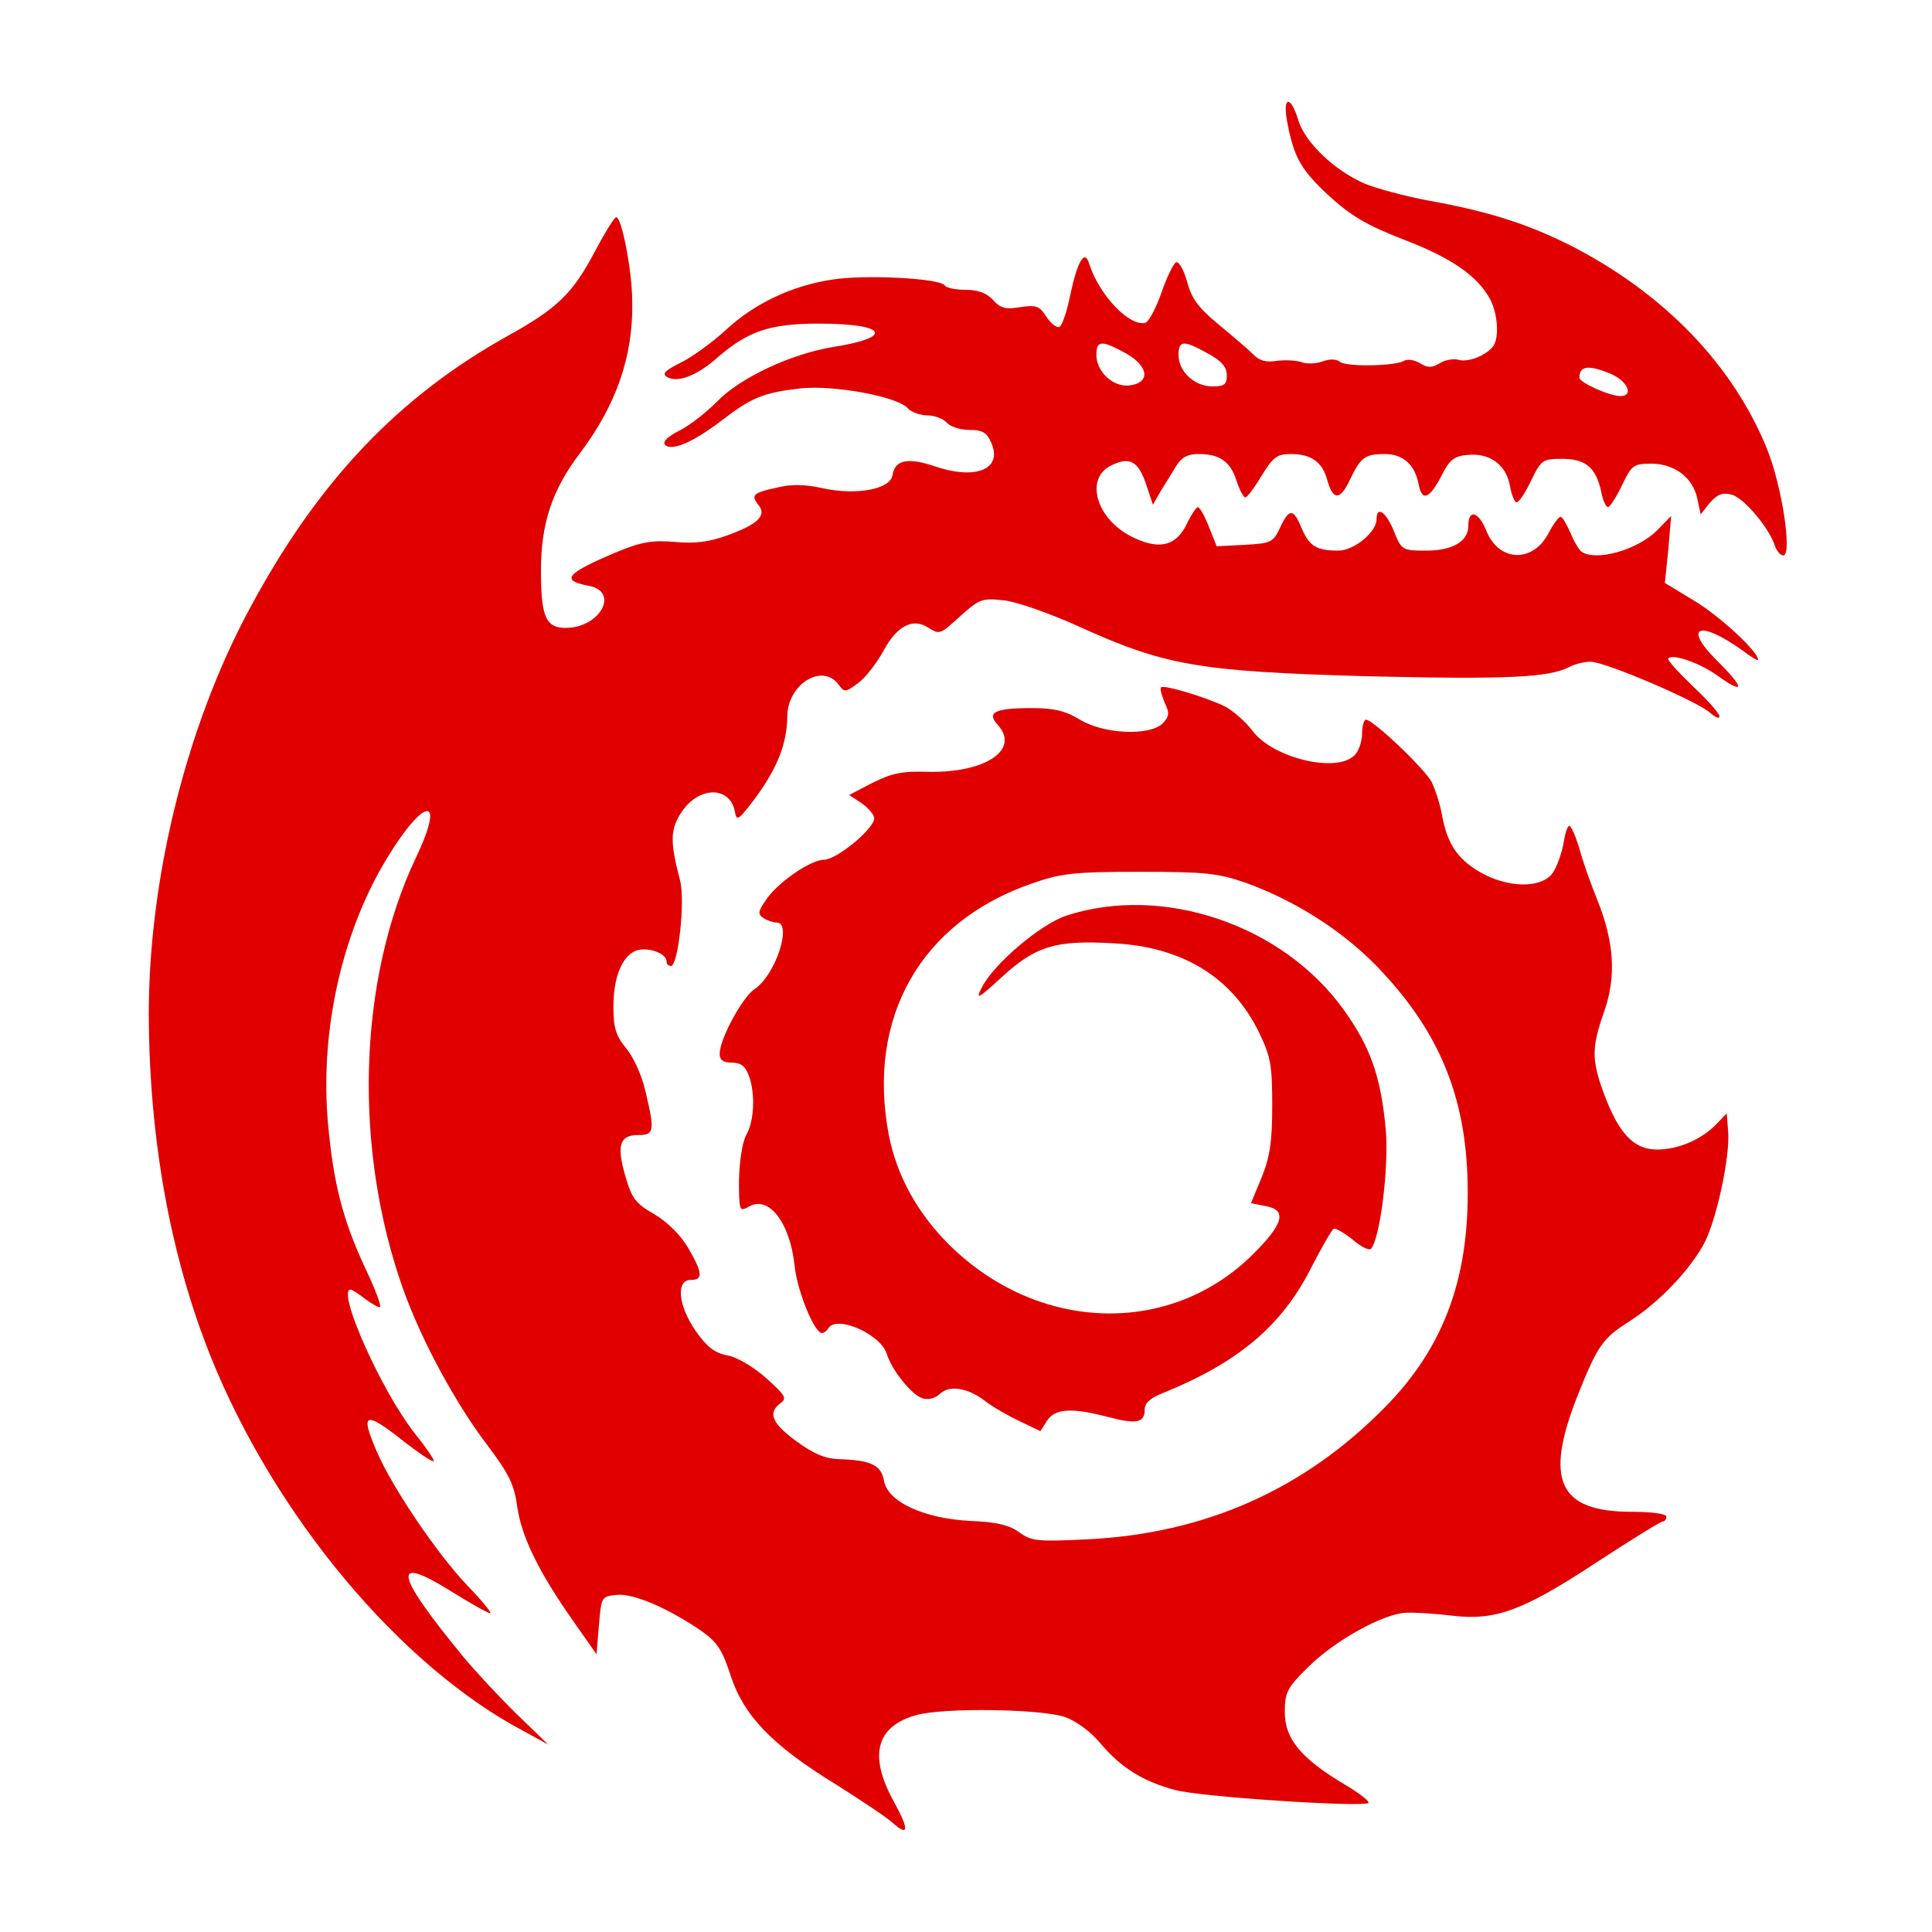 <svg xmlns="http://www.w3.org/2000/svg" xmlns:xlink="http://www.w3.org/1999/xlink" width="400" zoomAndPan="magnify" viewBox="0 0 300 300" height="400" preserveAspectRatio="xMidYMid meet" version="1.2"><g id="a1ecd3bedd"><path style=" stroke:none;fill-rule:nonzero;fill:#e10000;fill-opacity:1;" d="M 199.801 18.523 C 200.852 24.301 201.898 26.25 206.25 30.301 C 209.773 33.523 212.176 34.949 217.949 37.199 C 225.449 40.051 229.5 42.898 231.449 46.574 C 232.574 48.824 232.801 52.352 231.898 53.699 C 230.926 55.125 228 56.324 226.5 55.875 C 225.75 55.648 224.398 55.875 223.574 56.398 C 222.301 57.148 221.699 57.148 220.5 56.398 C 219.602 55.875 218.551 55.727 218.023 56.023 C 216.676 56.852 209.023 57 208.051 56.176 C 207.523 55.727 206.477 55.727 205.426 56.102 C 204.449 56.477 202.949 56.551 202.125 56.25 C 201.301 55.949 199.574 55.875 198.301 56.023 C 196.648 56.324 195.523 56.023 194.551 54.977 C 193.801 54.227 191.324 52.125 189.148 50.324 C 186.074 47.773 185.023 46.352 184.352 43.801 C 183.824 41.926 183.074 40.574 182.625 40.727 C 182.25 40.875 181.199 42.977 180.375 45.375 C 179.551 47.773 178.426 49.875 177.898 50.102 C 175.5 50.852 170.699 45.898 169.125 40.949 C 168.449 38.625 167.324 40.5 166.199 45.75 C 165.676 48.375 164.926 50.625 164.477 50.773 C 164.023 50.926 163.125 50.176 162.449 49.125 C 161.398 47.477 160.801 47.324 158.398 47.699 C 156.148 48.074 155.324 47.852 154.199 46.574 C 153.227 45.523 151.875 45 149.926 45 C 148.352 45 146.926 44.699 146.699 44.324 C 146.023 43.199 134.176 42.602 129.148 43.426 C 122.852 44.398 117.074 47.176 112.727 51.227 C 110.773 53.023 107.625 55.352 105.824 56.25 C 103.125 57.602 102.75 58.051 103.648 58.574 C 105.301 59.477 108.375 58.273 111.602 55.352 C 116.176 51.449 119.551 50.25 127.125 50.25 C 137.625 50.25 138.977 52.352 129.523 53.852 C 122.926 54.898 114.898 58.648 111.301 62.398 C 109.648 64.051 107.102 66.074 105.449 66.898 C 103.648 67.801 102.824 68.625 103.273 69.074 C 104.324 70.125 107.699 68.625 112.125 65.25 C 116.699 61.727 118.5 60.977 124.352 60.301 C 129.523 59.773 139.5 61.574 141 63.449 C 141.523 63.977 142.875 64.5 144 64.5 C 145.125 64.5 146.477 65.023 147 65.625 C 147.523 66.227 149.102 66.75 150.449 66.75 C 152.477 66.75 153.227 67.125 153.898 68.699 C 155.773 72.824 151.574 74.625 145.051 72.375 C 141 71.023 138.977 71.398 138.602 73.727 C 138.301 75.977 133.051 76.949 127.801 75.824 C 125.176 75.227 122.926 75.148 120.824 75.676 C 116.926 76.5 116.551 76.875 117.75 78.375 C 119.102 80.023 117.75 81.375 113.023 83.102 C 110.176 84.148 107.926 84.449 104.773 84.148 C 101.176 83.852 99.523 84.148 95.398 85.875 C 87.824 89.102 87 90.148 91.5 90.977 C 96.227 91.949 93.148 97.5 87.824 97.5 C 84.75 97.5 84 95.773 84 88.574 C 84 81.301 85.727 76.051 90.074 70.352 C 95.699 62.852 98.324 55.352 98.176 46.949 C 98.176 41.926 96.449 33.301 95.625 33.75 C 95.25 33.977 93.824 36.301 92.398 39 C 88.949 45.523 86.625 47.852 78.898 52.125 C 61.801 61.648 49.352 74.773 38.773 94.5 C 28.949 112.727 23.102 136.352 23.102 157.5 C 23.176 176.773 26.398 194.852 32.699 210.602 C 42.676 235.426 62.176 258.75 81.449 268.875 L 85.125 270.898 L 80.176 266.102 C 77.477 263.477 73.801 259.5 71.926 257.25 C 61.273 244.273 60.676 241.273 69.977 247.051 C 72.977 248.926 75.75 250.5 76.125 250.5 C 76.426 250.5 74.852 248.551 72.523 246.148 C 67.875 241.273 60.824 230.852 58.5 225.375 C 55.875 219.301 56.625 219 62.773 223.875 C 65.102 225.676 67.199 227.102 67.352 226.875 C 67.5 226.727 66.227 224.852 64.426 222.602 C 59.25 216.074 52.199 200.25 54.449 200.25 C 54.676 200.25 55.727 200.926 56.773 201.75 C 57.898 202.574 58.875 203.102 59.023 202.949 C 59.25 202.801 58.199 200.023 56.699 196.875 C 53.25 189.523 51.75 183.676 50.926 174.375 C 49.727 160.875 52.727 146.477 58.949 135.227 C 65.25 124.051 69.676 122.477 64.574 133.199 C 55.574 152.25 54.824 178.352 62.625 200.25 C 65.477 208.199 70.801 218.023 75.676 224.398 C 79.051 228.898 79.875 230.551 80.324 234 C 81 238.648 83.625 244.051 88.949 251.625 L 92.625 256.875 L 93 252.375 C 93.375 247.949 93.375 247.875 95.852 247.648 C 98.398 247.426 103.727 249.676 109.051 253.352 C 111.375 255 112.199 256.273 113.477 260.25 C 115.5 266.398 119.852 270.977 129.75 277.051 C 133.648 279.523 137.625 282.148 138.523 282.977 C 141.148 285.301 141.227 284.176 138.75 279.676 C 134.852 272.551 136.051 268.051 142.273 266.324 C 146.477 265.125 161.773 265.352 165.375 266.625 C 167.102 267.227 169.426 268.949 170.852 270.676 C 173.926 274.352 177.375 276.602 182.477 277.949 C 186.148 279 211.199 280.648 212.477 279.977 C 212.773 279.75 211.125 278.477 208.727 277.051 C 202.051 273.074 199.5 270 199.5 265.875 C 199.5 262.801 199.875 262.051 203.102 258.898 C 207.301 254.699 214.801 250.574 218.324 250.426 C 219.75 250.352 222.898 250.574 225.449 250.875 C 232.199 251.699 236.477 250.125 247.875 242.625 C 253.273 239.102 257.852 236.25 258.227 236.25 C 258.523 236.25 258.75 235.875 258.75 235.5 C 258.75 235.051 256.426 234.75 253.352 234.75 C 242.023 234.75 239.773 229.875 244.949 216.75 C 248.102 208.875 248.852 207.824 252.977 205.199 C 257.699 202.199 262.574 197.023 264.75 192.824 C 266.625 189 268.648 179.551 268.352 175.727 L 268.125 172.875 L 266.625 174.449 C 264.301 176.926 260.625 178.5 257.324 178.5 C 253.727 178.5 251.398 176.102 249.074 169.875 C 247.125 164.625 247.125 162.676 249.074 157.125 C 251.023 151.648 250.648 146.25 248.023 139.727 C 247.051 137.324 245.773 133.801 245.25 131.773 C 244.648 129.824 243.977 128.25 243.676 128.25 C 243.375 128.25 243 129.523 242.773 131.023 C 242.477 132.602 241.727 134.625 241.125 135.523 C 239.398 138 234.074 137.926 229.727 135.375 C 226.199 133.273 224.699 130.949 223.875 126.375 C 223.574 124.727 222.824 122.477 222.301 121.426 C 221.25 119.398 213.227 111.75 212.102 111.75 C 211.801 111.75 211.5 112.727 211.5 113.926 C 211.5 115.125 210.977 116.699 210.301 117.301 C 207.523 120.074 197.699 117.75 194.477 113.477 C 193.426 112.051 191.477 110.398 190.273 109.727 C 187.574 108.375 180.75 106.273 180.301 106.727 C 180.074 106.875 180.375 107.926 180.824 109.051 C 181.648 110.773 181.574 111.227 180.523 112.352 C 178.5 114.301 171.375 114 167.699 111.75 C 165.449 110.398 163.727 109.949 160.199 109.949 C 154.426 109.949 153.148 110.625 154.949 112.574 C 158.398 116.398 153.074 120 144.227 119.852 C 140.102 119.699 138.449 120.074 135.449 121.574 L 131.852 123.449 L 133.801 124.727 C 134.852 125.477 135.75 126.523 135.75 127.051 C 135.75 128.699 129.898 133.5 127.949 133.5 C 125.852 133.5 120.523 137.176 118.801 139.949 C 117.676 141.602 117.676 141.977 118.574 142.574 C 119.176 142.949 120.074 143.25 120.602 143.25 C 123.074 143.25 120.449 151.426 117.148 153.602 C 115.273 154.875 111.75 161.324 111.75 163.648 C 111.75 164.625 112.352 165 113.625 165 C 114.977 165 115.727 165.523 116.25 166.949 C 117.301 169.648 117.148 174.074 115.875 176.25 C 115.273 177.375 114.824 180.227 114.75 183.227 C 114.75 187.949 114.824 188.176 116.176 187.426 C 119.25 185.477 122.625 189.676 123.375 196.426 C 123.75 200.398 126.449 207 127.648 207 C 127.949 207 128.398 206.625 128.625 206.25 C 129.898 204.148 136.727 207.148 137.699 210.227 C 138.449 212.699 141.523 216.602 143.25 217.125 C 144.148 217.426 145.199 217.125 145.949 216.449 C 147.375 215.023 150.301 215.477 153 217.574 C 154.051 218.398 156.375 219.75 158.25 220.648 L 161.551 222.227 L 162.602 220.574 C 163.875 218.699 166.5 218.551 172.125 220.051 C 176.477 221.176 177.75 220.949 177.75 218.852 C 177.75 217.875 178.648 217.051 180.602 216.301 C 192.227 211.574 198.977 205.949 203.551 196.949 C 205.199 193.727 206.773 191.023 207.074 190.801 C 207.375 190.648 208.648 191.398 210 192.449 C 211.273 193.574 212.551 194.176 212.852 193.949 C 214.273 192.523 215.699 181.273 215.176 175.352 C 214.426 167.25 212.852 162.676 208.727 156.898 C 199.273 143.625 180.602 137.25 165.523 142.199 C 161.551 143.551 154.352 149.625 152.477 153.301 C 151.426 155.324 151.801 155.176 155.551 151.727 C 160.801 146.926 163.875 145.949 172.875 146.477 C 183.602 147 191.324 151.727 195.523 160.352 C 197.324 164.102 197.551 165.449 197.551 171.75 C 197.551 177.301 197.176 179.699 195.898 182.852 L 194.25 186.824 L 196.5 187.273 C 199.875 187.875 199.352 189.977 194.625 194.699 C 181.727 207.602 161.102 206.926 147.301 193.199 C 142.352 188.25 139.199 182.398 138 176.176 C 134.551 157.949 143.023 143.102 160.273 137.176 C 164.773 135.602 166.727 135.375 177 135.375 C 187.352 135.375 189.148 135.602 193.5 137.102 C 201.148 139.875 208.426 144.523 213.75 150 C 223.051 159.602 227.324 169.426 227.852 182.324 C 228.449 197.773 224.477 209.023 214.949 218.625 C 202.352 231.375 187.051 238.125 168.898 239.023 C 161.176 239.398 160.199 239.324 158.324 237.977 C 156.824 236.852 154.801 236.324 150.75 236.176 C 143.398 235.801 137.773 233.176 137.25 229.875 C 136.801 227.477 135.227 226.727 130.199 226.574 C 128.176 226.5 126.301 225.75 123.676 223.801 C 119.852 221.023 119.176 219.375 121.199 217.875 C 122.25 217.125 121.949 216.676 118.949 213.977 C 117 212.25 114.375 210.676 112.875 210.449 C 110.926 210.074 109.727 209.102 108 206.625 C 105.301 202.727 104.926 198.75 107.25 198.75 C 109.199 198.75 109.125 197.699 106.875 193.801 C 105.75 191.852 103.648 189.75 101.625 188.551 C 98.699 186.898 98.102 186.074 97.125 182.699 C 95.699 177.824 96.227 176.25 99.074 176.25 C 101.625 176.25 101.699 175.648 100.199 169.352 C 99.676 167.023 98.324 164.023 97.199 162.75 C 95.625 160.801 95.25 159.602 95.25 156.301 C 95.25 151.5 96.75 148.125 99.074 147.523 C 100.875 147.074 103.5 148.125 103.5 149.25 C 103.5 149.699 103.801 150 104.176 150 C 105.301 150 106.426 139.875 105.602 136.727 C 104.023 130.648 104.023 128.773 105.898 126 C 108.676 121.949 113.551 122.102 114.148 126.227 C 114.375 127.574 114.824 127.199 117.301 123.898 C 120.75 119.176 122.176 115.5 122.25 111.301 C 122.25 106.273 127.648 102.898 130.199 106.273 C 131.102 107.551 131.25 107.551 133.273 106.051 C 134.398 105.227 136.199 102.898 137.25 100.949 C 139.273 97.199 141.75 95.926 144.074 97.426 C 145.949 98.551 145.875 98.625 149.25 95.551 C 152.102 93 152.551 92.852 155.926 93.227 C 157.949 93.449 162.977 95.25 167.176 97.125 C 180.824 103.352 186 104.25 211.949 105 C 233.773 105.523 240.523 105.227 243.676 103.574 C 244.5 103.125 246 102.75 246.977 102.75 C 249.227 102.75 263.625 108.898 265.574 110.699 C 266.324 111.375 267 111.676 267 111.227 C 267 110.773 265.125 108.676 262.801 106.5 C 260.551 104.324 258.824 102.449 259.051 102.227 C 259.801 101.477 264.074 102.977 266.926 105.074 C 271.051 108 270.824 106.727 266.551 102.523 C 261.227 97.199 263.926 96.227 270.602 101.023 C 271.875 102 273 102.676 273 102.449 C 273 101.176 267 95.625 263.102 93.301 L 258.523 90.523 L 259.051 85.352 L 259.5 80.102 L 257.25 82.426 C 254.176 85.426 247.801 87.227 245.551 85.648 C 245.176 85.352 244.352 84 243.824 82.648 C 243.227 81.375 242.625 80.25 242.324 80.25 C 242.023 80.25 241.199 81.375 240.449 82.801 C 237.977 87.523 232.648 87.227 230.773 82.352 C 229.574 79.426 228 78.977 228 81.676 C 228 84.074 225.523 85.5 221.477 85.5 C 217.727 85.5 217.648 85.426 216.449 82.5 C 215.25 79.5 213.75 78.449 213.75 80.625 C 213.75 82.648 210.227 85.5 207.824 85.5 C 204.449 85.5 203.324 84.824 202.125 82.051 C 200.852 78.898 200.176 78.898 198.75 81.977 C 197.699 84.227 197.324 84.375 193.273 84.602 L 188.926 84.824 L 187.727 81.824 C 187.051 80.102 186.301 78.75 186 78.75 C 185.773 78.75 184.949 79.949 184.273 81.375 C 182.699 84.676 180.148 85.426 176.176 83.551 C 170.324 80.926 168.227 74.25 172.648 72.227 C 175.426 70.875 176.773 71.625 177.977 75.227 L 179.023 78.375 L 180.227 76.273 C 180.898 75.148 182.023 73.426 182.625 72.375 C 183.449 71.023 184.426 70.5 186.074 70.5 C 189.375 70.5 191.023 71.625 192 74.625 C 192.449 76.051 193.125 77.25 193.352 77.25 C 193.648 77.25 194.773 75.75 195.898 73.875 C 197.699 70.949 198.301 70.5 200.477 70.5 C 203.625 70.5 205.352 71.773 206.102 74.551 C 207 77.773 208.125 77.699 209.625 74.477 C 211.273 71.023 211.949 70.5 215.023 70.5 C 217.801 70.5 219.676 72.074 220.273 75.148 C 220.801 77.926 221.926 77.551 223.875 73.801 C 225.074 71.398 225.824 70.801 227.852 70.648 C 231.301 70.273 233.852 72.148 234.449 75.375 C 234.676 76.801 235.199 78 235.5 78 C 235.875 78 236.852 76.5 237.75 74.625 C 239.324 71.398 239.551 71.25 242.551 71.25 C 246.227 71.25 247.801 72.602 248.625 76.273 C 248.852 77.625 249.375 78.75 249.676 78.75 C 249.977 78.75 250.949 77.25 251.852 75.375 C 253.352 72.227 253.648 72 256.426 72 C 260.023 72 262.875 74.176 263.551 77.398 L 264.074 79.875 L 265.5 78.074 C 266.625 76.801 267.449 76.426 268.875 76.801 C 270.75 77.25 274.801 82.051 275.625 84.824 C 275.926 85.574 276.449 86.25 276.898 86.25 C 278.324 86.25 276.75 75.676 274.426 69.824 C 269.176 56.773 258.523 45.676 244.125 38.25 C 237.301 34.801 231.301 32.852 221.699 31.125 C 218.102 30.449 213.676 29.25 211.875 28.5 C 207.227 26.477 202.648 22.125 201.602 18.676 C 200.477 14.926 199.199 14.852 199.801 18.523 Z M 174.898 54.898 C 178.426 56.926 178.648 59.477 175.352 59.852 C 172.875 60.148 170.25 57.75 170.25 55.125 C 170.25 52.801 171.074 52.801 174.898 54.898 Z M 187.574 54.898 C 189.676 56.023 190.5 57 190.5 58.273 C 190.5 59.699 190.125 60 188.25 60 C 185.477 60 183 57.676 183 55.125 C 183 52.801 183.824 52.801 187.574 54.898 Z M 250.125 58.051 C 252.75 59.176 253.727 61.5 251.625 61.5 C 249.898 61.5 245.25 59.398 245.25 58.648 C 245.25 56.773 246.676 56.625 250.125 58.051 Z M 250.125 58.051 "/></g></svg>